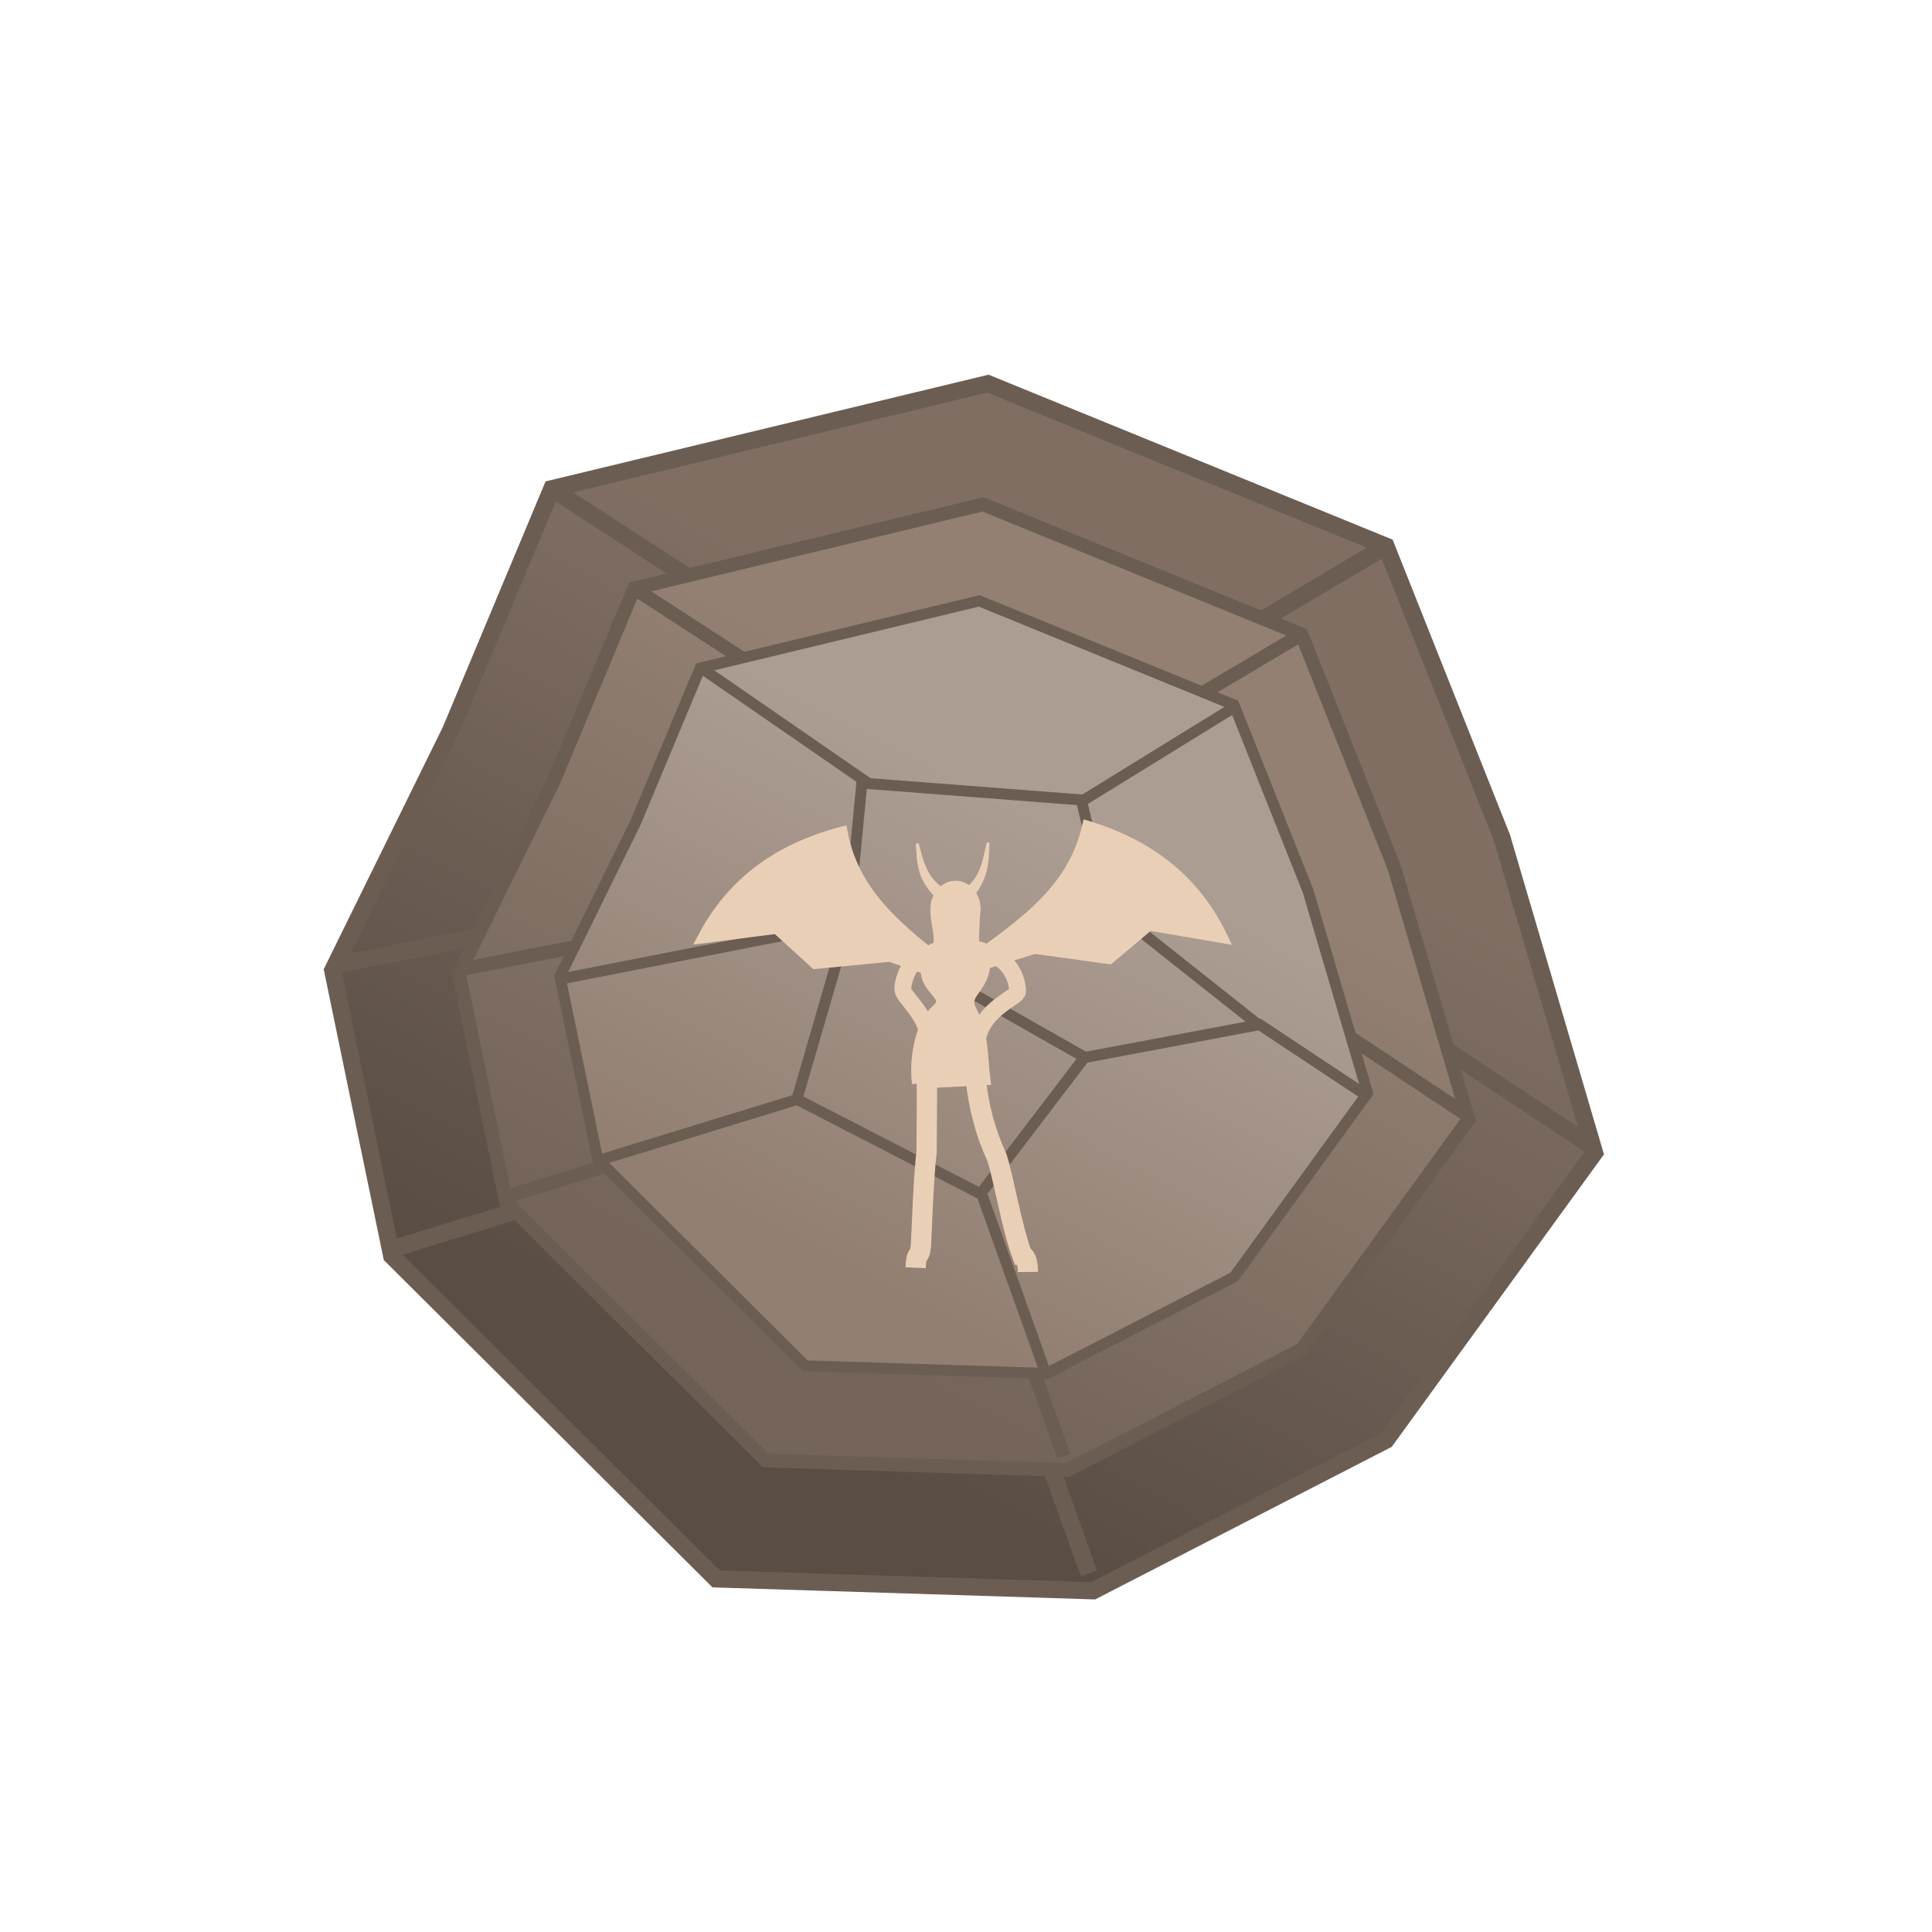 <?xml version="1.0" encoding="UTF-8" standalone="no"?>
<!-- Created with Inkscape (http://www.inkscape.org/) -->

<svg
   xmlns:dc="http://purl.org/dc/elements/1.1/"
   xmlns:cc="http://creativecommons.org/ns#"
   xmlns:rdf="http://www.w3.org/1999/02/22-rdf-syntax-ns#"
   xmlns:svg="http://www.w3.org/2000/svg"
   xmlns="http://www.w3.org/2000/svg"
   xmlns:xlink="http://www.w3.org/1999/xlink"
   xmlns:sodipodi="http://sodipodi.sourceforge.net/DTD/sodipodi-0.dtd"
   xmlns:inkscape="http://www.inkscape.org/namespaces/inkscape"
   viewBox="0 0 256 256"
   id="svg2"
   version="1.1"
   inkscape:version="0.92.3 (2405546, 2018-03-11)"
   sodipodi:docname="earth3.svg">
  <defs
     id="defs4">
    <linearGradient
       inkscape:collect="always"
       id="elementalEarthDark2">
      <stop
         style="stop-color:#594d44;stop-opacity:1"
         offset="0"
         id="stop917" />
      <stop
         style="stop-color:#806e63;stop-opacity:1"
         offset="1"
         id="stop919" />
    </linearGradient>
    <linearGradient
       id="elementalEarthDark"
       inkscape:collect="always">
      <stop
         id="stop887"
         offset="0"
         style="stop-color:#746459;stop-opacity:1" />
      <stop
         id="stop889"
         offset="1"
         style="stop-color:#938073;stop-opacity:1" />
    </linearGradient>
    <linearGradient
       inkscape:collect="always"
       id="elementalEarth3">
      <stop
         style="stop-color:#927f72;stop-opacity:1"
         offset="0"
         id="stop4215" />
      <stop
         style="stop-color:#ac9d93;stop-opacity:1"
         offset="1"
         id="stop4217" />
    </linearGradient>
    <linearGradient
       inkscape:collect="always"
       xlink:href="#elementalEarth3"
       id="linearGradient4219"
       x1="95.357"
       y1="204.214"
       x2="155.357"
       y2="89.571"
       gradientUnits="userSpaceOnUse"
       gradientTransform="matrix(0.5,0,0,0.5,63.857,65.395)" />
    <linearGradient
       inkscape:collect="always"
       xlink:href="#elementalEarthDark"
       id="linearGradient885"
       gradientUnits="userSpaceOnUse"
       gradientTransform="matrix(0.625,0,0,0.625,47.893,49.046)"
       x1="95.357"
       y1="204.214"
       x2="155.357"
       y2="89.571" />
    <linearGradient
       inkscape:collect="always"
       xlink:href="#elementalEarthDark2"
       id="linearGradient915"
       gradientUnits="userSpaceOnUse"
       gradientTransform="matrix(0.781,0,0,0.781,27.938,28.61)"
       x1="95.357"
       y1="204.214"
       x2="155.357"
       y2="89.571" />
  </defs>
  <sodipodi:namedview
     id="base"
     pagecolor="#ffffff"
     bordercolor="#666666"
     borderopacity="1.0"
     inkscape:pageopacity="0.0"
     inkscape:pageshadow="2"
     inkscape:zoom="3.959798"
     inkscape:cx="135.09541"
     inkscape:cy="139.8572"
     inkscape:document-units="px"
     inkscape:current-layer="layer2"
     showgrid="false"
     units="px"
     inkscape:window-width="2560"
     inkscape:window-height="1388"
     inkscape:window-x="-8"
     inkscape:window-y="-8"
     inkscape:window-maximized="1" />
  <g
     inkscape:groupmode="layer"
     id="layer2"
     inkscape:label="Layer 2"
     style="display:inline">
    <path
       style="fill:url(#linearGradient915);fill-opacity:1;fill-rule:evenodd;stroke:#6c5d53;stroke-width:2.274;stroke-linecap:butt;stroke-linejoin:miter;stroke-miterlimit:4;stroke-dasharray:none;stroke-opacity:1"
       d="M 144.853,210.787 94.888,209.211 51.9,166.401 44.084,128.581 59.716,96.801 73.115,64.759 130.897,50.839 l 52.757,21.536 15.353,38.608 12.282,41.76 -27.635,38.083 z"
       id="path903"
       inkscape:connector-curvature="0"
       sodipodi:nodetypes="cccccccccccc" />
    <path
       style="fill:none;fill-rule:evenodd;stroke:#6c5d53;stroke-width:2.274;stroke-linecap:butt;stroke-linejoin:miter;stroke-miterlimit:4;stroke-dasharray:none;stroke-opacity:1"
       d="m 52.172,165.427 41.033,-12.607 38.242,19.698 12.84,35.982"
       id="path905"
       inkscape:connector-curvature="0" />
    <path
       style="fill:none;fill-rule:evenodd;stroke:#6c5d53;stroke-width:2.274;stroke-linecap:butt;stroke-linejoin:miter;stroke-miterlimit:4;stroke-dasharray:none;stroke-opacity:1"
       d="m 131.447,171.993 21.215,-27.84 36.288,-6.829 21.773,14.445"
       id="path907"
       inkscape:connector-curvature="0" />
    <path
       sodipodi:nodetypes="cccc"
       style="fill:none;fill-rule:evenodd;stroke:#6c5d53;stroke-width:2.274;stroke-linecap:butt;stroke-linejoin:miter;stroke-miterlimit:4;stroke-dasharray:none;stroke-opacity:1"
       d="M 188.95,137.587 157.128,112.374 152.104,91.1 183.654,72.376"
       id="path909"
       inkscape:connector-curvature="0" />
    <path
       sodipodi:nodetypes="ccc"
       style="fill:none;fill-rule:evenodd;stroke:#6c5d53;stroke-width:2.274;stroke-linecap:butt;stroke-linejoin:miter;stroke-miterlimit:4;stroke-dasharray:none;stroke-opacity:1"
       d="M 152.383,90.838 108,87.423 73.115,64.759"
       id="path911"
       inkscape:connector-curvature="0" />
    <path
       style="fill:none;fill-rule:evenodd;stroke:#6c5d53;stroke-width:2.274;stroke-linecap:butt;stroke-linejoin:miter;stroke-miterlimit:4;stroke-dasharray:none;stroke-opacity:1"
       d="M 44.356,127.87 103.254,116.314"
       id="path913"
       inkscape:connector-curvature="0" />
    <path
       sodipodi:nodetypes="cccccccccccc"
       inkscape:connector-curvature="0"
       id="path883"
       d="M 141.426,194.788 101.453,193.527 67.063,159.279 60.81,129.023 73.316,103.599 84.035,77.965 130.26,66.829 l 42.206,17.229 12.282,30.886 9.826,33.408 -22.108,30.466 z"
       style="fill:url(#linearGradient885);fill-opacity:1;fill-rule:evenodd;stroke:#6c5d53;stroke-width:1.82;stroke-linecap:butt;stroke-linejoin:miter;stroke-miterlimit:4;stroke-dasharray:none;stroke-opacity:1" />
    <path
       inkscape:connector-curvature="0"
       id="path893"
       d="m 67.28,158.5 32.827,-10.085 30.594,15.758 10.272,28.785"
       style="fill:none;fill-rule:evenodd;stroke:#6c5d53;stroke-width:1.82;stroke-linecap:butt;stroke-linejoin:miter;stroke-miterlimit:4;stroke-dasharray:none;stroke-opacity:1" />
    <path
       inkscape:connector-curvature="0"
       id="path895"
       d="m 130.701,163.753 16.972,-22.272 29.03,-5.463 17.418,11.556"
       style="fill:none;fill-rule:evenodd;stroke:#6c5d53;stroke-width:1.82;stroke-linecap:butt;stroke-linejoin:miter;stroke-miterlimit:4;stroke-dasharray:none;stroke-opacity:1" />
    <path
       inkscape:connector-curvature="0"
       id="path897"
       d="M 176.703,136.228 151.245,116.057 147.226,99.038 172.466,84.059"
       style="fill:none;fill-rule:evenodd;stroke:#6c5d53;stroke-width:1.82;stroke-linecap:butt;stroke-linejoin:miter;stroke-miterlimit:4;stroke-dasharray:none;stroke-opacity:1"
       sodipodi:nodetypes="cccc" />
    <path
       inkscape:connector-curvature="0"
       id="path899"
       d="M 147.449,98.828 111.943,96.097 84.035,77.965"
       style="fill:none;fill-rule:evenodd;stroke:#6c5d53;stroke-width:1.82;stroke-linecap:butt;stroke-linejoin:miter;stroke-miterlimit:4;stroke-dasharray:none;stroke-opacity:1"
       sodipodi:nodetypes="ccc" />
    <path
       inkscape:connector-curvature="0"
       id="path901"
       d="m 61.028,128.454 47.119,-9.245"
       style="fill:none;fill-rule:evenodd;stroke:#6c5d53;stroke-width:1.82;stroke-linecap:butt;stroke-linejoin:miter;stroke-miterlimit:4;stroke-dasharray:none;stroke-opacity:1" />
    <path
       style="fill:url(#linearGradient4219);fill-opacity:1;fill-rule:evenodd;stroke:#6c5d53;stroke-width:1.456;stroke-linecap:butt;stroke-linejoin:miter;stroke-miterlimit:4;stroke-dasharray:none;stroke-opacity:1"
       d="m 138.683,181.988 -31.978,-1.009 -27.512,-27.399 -5.002,-24.205 10.004,-20.339 8.575,-20.507 36.98,-8.909 33.765,13.783 9.826,24.709 7.861,26.726 -17.686,24.373 z"
       id="path4179"
       inkscape:connector-curvature="0"
       sodipodi:nodetypes="cccccccccccc" />
    <path
       style="fill:none;fill-rule:evenodd;stroke:#6c5d53;stroke-width:1.456;stroke-linecap:butt;stroke-linejoin:miter;stroke-miterlimit:4;stroke-dasharray:none;stroke-opacity:1"
       d="m 79.372,153.749 26.261,-8.068 24.475,12.607 8.218,23.028"
       id="path4181"
       inkscape:connector-curvature="0" />
    <path
       style="fill:none;fill-rule:evenodd;stroke:#6c5d53;stroke-width:1.456;stroke-linecap:butt;stroke-linejoin:miter;stroke-miterlimit:4;stroke-dasharray:none;stroke-opacity:1"
       d="m 130.108,157.951 13.577,-17.817 23.224,-4.37 13.935,9.245"
       id="path4183"
       inkscape:connector-curvature="0" />
    <path
       style="fill:none;fill-rule:evenodd;stroke:#6c5d53;stroke-width:1.456;stroke-linecap:butt;stroke-linejoin:miter;stroke-miterlimit:4;stroke-dasharray:none;stroke-opacity:1"
       d="m 166.91,135.932 -20.366,-16.137 -3.216,-13.615 20.723,-12.775"
       id="path4185"
       inkscape:connector-curvature="0" />
    <path
       style="fill:none;fill-rule:evenodd;stroke:#6c5d53;stroke-width:1.456;stroke-linecap:butt;stroke-linejoin:miter;stroke-miterlimit:4;stroke-dasharray:none;stroke-opacity:1"
       d="M 143.507,106.012 115.102,103.827 92.949,88.53"
       id="path4187"
       inkscape:connector-curvature="0" />
    <path
       style="fill:none;fill-rule:evenodd;stroke:#6c5d53;stroke-width:1.456;stroke-linecap:butt;stroke-linejoin:miter;stroke-miterlimit:4;stroke-dasharray:none;stroke-opacity:1"
       d="m 114.209,103.658 -1.786,18.658 31.085,17.649"
       id="path4189"
       inkscape:connector-curvature="0" />
    <path
       style="fill:none;fill-rule:evenodd;stroke:#6c5d53;stroke-width:1.456;stroke-linecap:butt;stroke-linejoin:miter;stroke-miterlimit:4;stroke-dasharray:none;stroke-opacity:1"
       d="m 112.422,122.148 -6.789,23.364"
       id="path4191"
       inkscape:connector-curvature="0" />
    <path
       style="fill:none;fill-rule:evenodd;stroke:#6c5d53;stroke-width:1.456;stroke-linecap:butt;stroke-linejoin:miter;stroke-miterlimit:4;stroke-dasharray:none;stroke-opacity:1"
       d="m 74.37,129.712 37.695,-7.396"
       id="path4193"
       inkscape:connector-curvature="0" />
    <path
       style="display:inline;fill:none;fill-rule:evenodd;stroke:#eacfb7;stroke-width:2.684px;stroke-linecap:butt;stroke-linejoin:miter;stroke-opacity:1"
       d="m 136.206,168.544 c -0.021,-2.176 -0.764,-2.229 -0.764,-2.229 -1.405,-3.792 -2.355,-9.774 -3.33,-12.892 -1.572,-3.437 -2.42,-6.724 -2.827,-10.453"
       id="path4182"
       inkscape:connector-curvature="0"
       sodipodi:nodetypes="cccc" />
    <path
       style="display:inline;fill:none;fill-rule:evenodd;stroke:#eacfb7;stroke-width:2.684px;stroke-linecap:butt;stroke-linejoin:miter;stroke-opacity:1"
       d="m 122.841,141.948 -0.06,10.677 c -0.392,3.08 -0.631,10.023 -0.752,12.461 -0.219,1.922 -0.595,0.538 -0.704,2.898"
       id="path4184"
       inkscape:connector-curvature="0"
       sodipodi:nodetypes="cccc" />
    <path
       style="display:inline;fill:none;fill-rule:evenodd;stroke:#eacfb7;stroke-width:2.232;stroke-linecap:butt;stroke-linejoin:miter;stroke-miterlimit:4;stroke-dasharray:none;stroke-opacity:1"
       d="m 123.477,126.416 c -3.081,0.071 -3.971,3.962 -3.833,4.793 0.161,0.978 3.209,3.345 3.247,6.11"
       id="path4188-6"
       inkscape:connector-curvature="0"
       sodipodi:nodetypes="csc" />
    <path
       style="display:inline;fill:none;fill-rule:evenodd;stroke:#eacfb7;stroke-width:2.232;stroke-linecap:butt;stroke-linejoin:miter;stroke-miterlimit:4;stroke-dasharray:none;stroke-opacity:1"
       d="m 129.832,126.314 c 3.938,0.047 5.044,3.6 4.995,5.075 -0.026,0.774 -4.64,2.279 -5.318,6.367"
       id="path4190"
       inkscape:connector-curvature="0"
       sodipodi:nodetypes="csc" />
    <g
       id="g4519"
       style="display:inline;fill:#eacfb7;fill-opacity:1;stroke:#eacfb7;stroke-opacity:1"
       transform="matrix(0.369,0,0,0.374,78.9,88.05)">
      <path
         sodipodi:nodetypes="ccssssc"
         inkscape:connector-curvature="0"
         id="path4186"
         d="m 115.462,148.482 24.584,-1.246 c -1.17,-8.243 -0.285,-15.855 -5.083,-24.936 -3.602,-6.818 7.163,-7.261 4.725,-21.506 -0.339,-1.979 -18.295,-1.398 -19.142,0.232 -7.482,14.399 8.92,15.195 1.735,21.363 -5.024,4.313 -8.075,15.927 -6.819,26.093 z"
         style="fill:#eacfb7;fill-opacity:1;fill-rule:evenodd;stroke:#eacfb7;stroke-width:3.608;stroke-linecap:butt;stroke-linejoin:miter;stroke-miterlimit:4;stroke-dasharray:none;stroke-opacity:1" />
      <ellipse
         transform="rotate(1.158)"
         ry="8.121"
         rx="7.206"
         cy="83.903"
         cx="131.009"
         id="path4194"
         style="opacity:1;fill:#eacfb7;fill-opacity:1;stroke:#eacfb7;stroke-width:3.608;stroke-linecap:round;stroke-linejoin:round;stroke-miterlimit:4;stroke-dasharray:none;stroke-dashoffset:0;stroke-opacity:1" />
      <path
         sodipodi:nodetypes="ccccccc"
         inkscape:connector-curvature="0"
         id="path4198"
         d="M 134.945,113.701 C 111.945,95.969 93.333,83.615 88.695,59.213 63.253,65.71 47.758,79.223 38.331,97.014 l 26.686,-3.399 13.849,12.448 26.922,-2.551 z"
         style="fill:#eacfb7;fill-opacity:1;fill-rule:evenodd;stroke:#eacfb7;stroke-width:3.608;stroke-linecap:butt;stroke-linejoin:miter;stroke-miterlimit:4;stroke-dasharray:none;stroke-opacity:1" />
      <path
         sodipodi:nodetypes="ccccccc"
         inkscape:connector-curvature="0"
         id="path4198-0"
         d="m 128.202,109.717 c 23.698,-16.789 42.794,-28.381 48.415,-52.575 25.159,7.52 40.095,21.647 48.795,39.805 l -26.527,-4.474 -14.341,11.877 -26.797,-3.636 z"
         style="display:inline;fill:#eacfb7;fill-opacity:1;fill-rule:evenodd;stroke:#eacfb7;stroke-width:3.608;stroke-linecap:butt;stroke-linejoin:miter;stroke-miterlimit:4;stroke-dasharray:none;stroke-opacity:1" />
      <path
         sodipodi:nodetypes="ccccc"
         inkscape:connector-curvature="0"
         id="path4488"
         d="m 121.517,101.019 c 1.303,-4.837 -0.661,-8.596 -0.723,-13.638 l 16.934,-0.938 c -0.193,4.982 -0.78,11.265 -0.185,14.559 z"
         style="fill:#eacfb7;fill-opacity:1;fill-rule:evenodd;stroke:#eacfb7;stroke-width:1px;stroke-linecap:butt;stroke-linejoin:miter;stroke-opacity:1" />
      <path
         sodipodi:nodetypes="cccc"
         inkscape:connector-curvature="0"
         id="path4490"
         d="m 124.112,83.587 c -8.513,-7.049 -8.095,-13.588 -8.571,-20.179 1.964,6.216 2.309,12.684 11.518,17.768 z"
         style="fill:#eacfb7;fill-opacity:1;fill-rule:evenodd;stroke:#eacfb7;stroke-width:1px;stroke-linecap:butt;stroke-linejoin:miter;stroke-opacity:1" />
      <path
         sodipodi:nodetypes="cccc"
         inkscape:connector-curvature="0"
         id="path4490-2"
         d="m 133.989,83.319 c 6.996,-7.049 6.652,-13.588 7.043,-20.179 -1.614,6.216 -1.897,12.684 -9.464,17.768 z"
         style="display:inline;fill:#eacfb7;fill-opacity:1;fill-rule:evenodd;stroke:#eacfb7;stroke-width:1px;stroke-linecap:butt;stroke-linejoin:miter;stroke-opacity:1" />
    </g>
  </g>
</svg>
